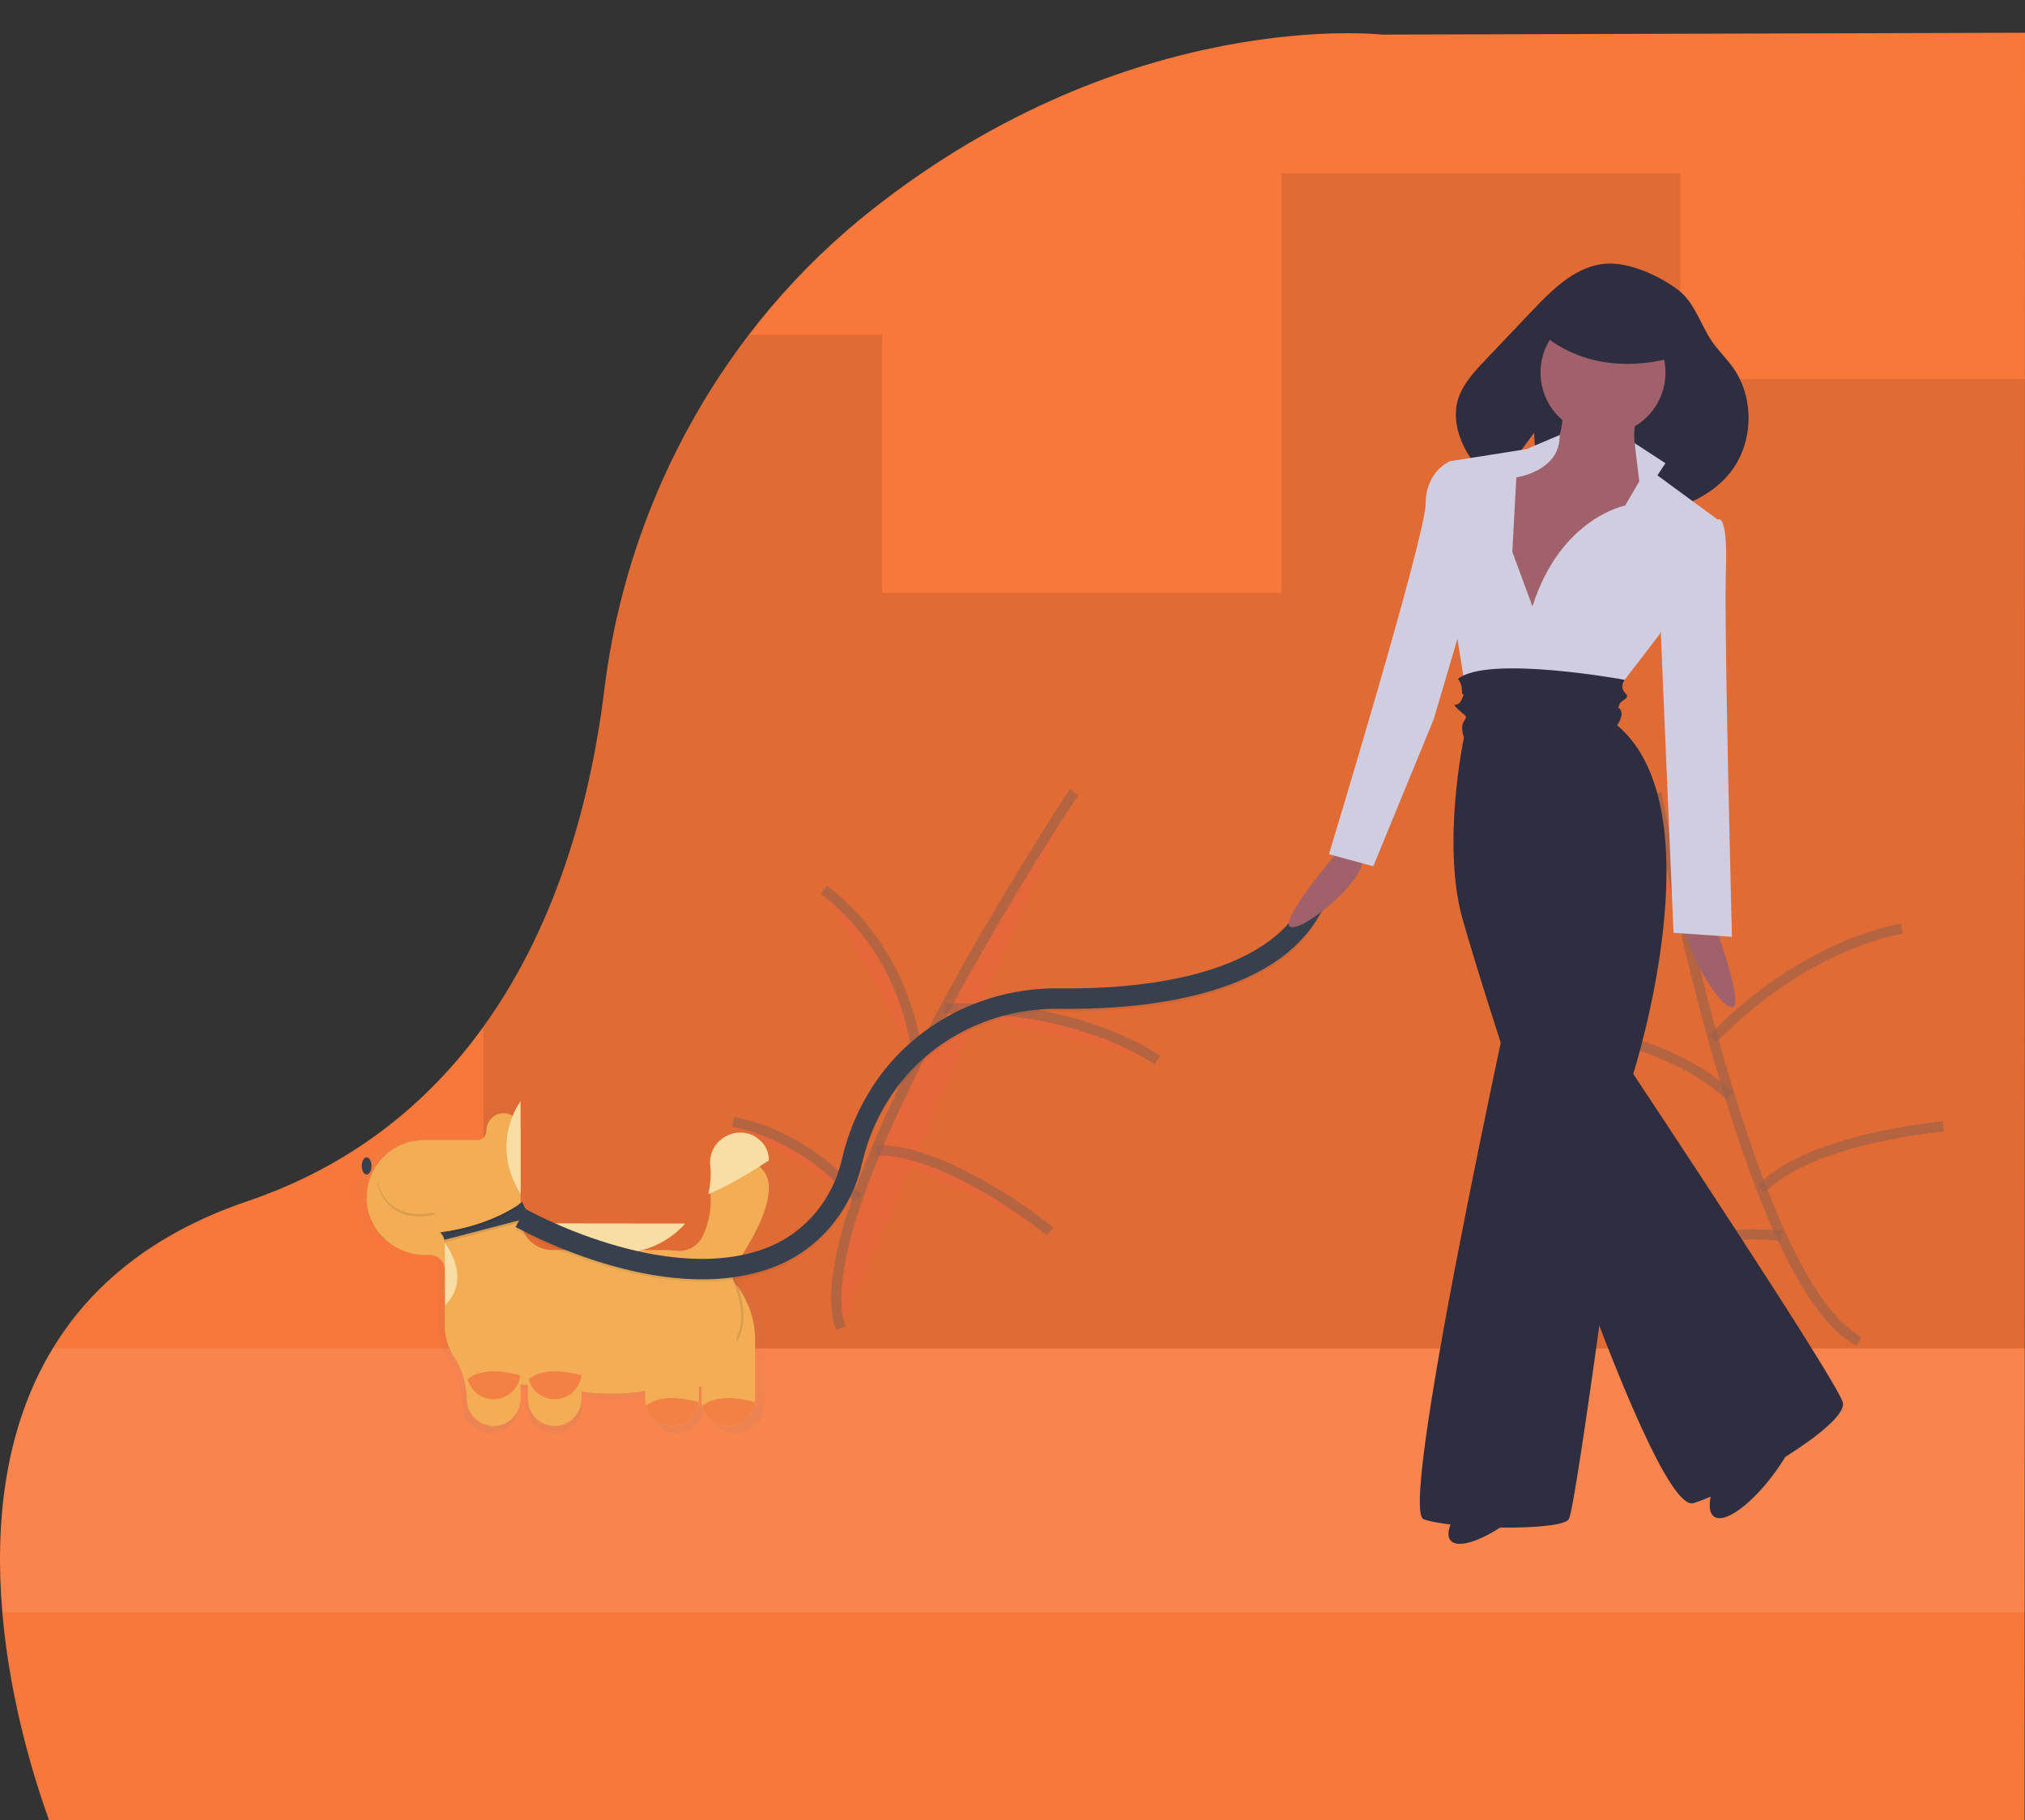 <svg width="198" height="178" viewBox="0 0 198 178" fill="none" xmlns="http://www.w3.org/2000/svg">
<rect x="0" y="0" width="198" height="178" fill="#333333" stroke="none"/>
<g clip-path="url(#clip0)">
<path d="M0.227 157.649C1.302 170.267 5.855 180.706 5.855 180.706L197.96 180.749L198 3.202L135.147 3.385C135.147 3.385 110.479 0.554 85.19 20.563C84.4 21.188 83.625 21.829 82.867 22.488C79.309 25.565 76.076 28.998 73.218 32.733C65.497 42.856 60.618 54.858 59.085 67.498C57.865 77.402 54.775 89.989 47.249 100.419C46.991 100.776 46.728 101.131 46.461 101.483C41.272 108.296 34.097 114.092 24.193 117.455C14.825 120.638 8.839 125.797 5.166 131.836C0.343 139.759 -0.496 149.194 0.227 157.649Z" fill="#F8773B"/>
<path opacity="0.1" d="M197.98 37.074H164.288V131.857H197.98V37.074Z" fill="black"/>
<path opacity="0.1" d="M86.263 131.857H125.276L125.276 57.962H86.263V131.857Z" fill="black"/>
<path opacity="0.1" d="M47.251 100.431V131.857H86.263V32.738H73.204C65.486 42.864 60.61 54.867 59.079 67.507C57.861 77.411 54.774 89.999 47.251 100.431Z" fill="black"/>
<path opacity="0.1" d="M125.276 131.857H164.288V16.974H125.276L125.276 131.857Z" fill="black"/>
<path opacity="0.1" d="M0.242 157.672H197.98V131.857H5.175C0.354 139.781 -0.483 149.216 0.242 157.672Z" fill="white"/>
<g opacity="0.5">
<g opacity="0.6">
<path d="M105.007 77.461C105.007 77.461 78.072 118.005 82.201 129.882L105.007 77.461Z" fill="#F55F44"/>
<path d="M105.007 77.461C105.007 77.461 78.072 118.005 82.201 129.882" stroke="#535461" stroke-miterlimit="10"/>
</g>
<g opacity="0.6">
<path d="M113.147 103.644C113.147 103.644 105.603 98.164 92.376 98.622L113.147 103.644Z" fill="#F55F44"/>
<path d="M113.147 103.644C113.147 103.644 105.603 98.164 92.376 98.622" stroke="#535461" stroke-miterlimit="10"/>
</g>
<g opacity="0.6">
<path d="M89.696 103.76C89.696 103.76 89.379 93.818 80.546 86.984L89.696 103.76Z" fill="#F55F44"/>
<path d="M89.696 103.76C89.696 103.76 89.379 93.818 80.546 86.984" stroke="#535461" stroke-miterlimit="10"/>
</g>
<g opacity="0.6">
<path d="M102.687 120.411C102.687 120.411 92.562 112.225 85.647 112.495L102.687 120.411Z" fill="#F55F44"/>
<path d="M102.687 120.411C102.687 120.411 92.562 112.225 85.647 112.495" stroke="#535461" stroke-miterlimit="10"/>
</g>
<g opacity="0.6">
<path d="M83.844 117.194C83.844 117.194 79.48 111.244 71.676 109.699L83.844 117.194Z" fill="#F55F44"/>
<path d="M83.844 117.194C83.844 117.194 79.48 111.244 71.676 109.699" stroke="#535461" stroke-miterlimit="10"/>
</g>
</g>
<g opacity="0.5">
<path opacity="0.6" d="M161.967 77.547C161.967 77.547 170.592 125.454 181.793 131.167" stroke="#535461" stroke-miterlimit="10"/>
<path opacity="0.6" d="M185.964 90.806C185.964 90.806 176.727 92.075 167.499 101.563" stroke="#535461" stroke-miterlimit="10"/>
<path opacity="0.6" d="M169.121 107.126C169.121 107.126 162.011 100.171 150.906 101.355" stroke="#535461" stroke-miterlimit="10"/>
<path opacity="0.6" d="M190.022 110.149C190.022 110.149 177.049 111.251 172.245 116.234" stroke="#535461" stroke-miterlimit="10"/>
<path opacity="0.6" d="M174.196 120.873C174.196 120.873 166.928 119.6 160.227 123.888" stroke="#535461" stroke-miterlimit="10"/>
</g>
<g opacity="0.5">
<path opacity="0.5" d="M34.917 116.843C34.963 120.082 37.695 122.642 40.933 122.642H41.383C41.782 122.641 42.165 122.796 42.45 123.073C42.667 123.276 42.818 123.54 42.883 123.829C42.913 123.946 42.928 124.067 42.928 124.187V129.904C42.927 131.003 43.241 132.079 43.834 133.004C44.697 134.315 45.164 135.847 45.181 137.416C45.182 137.782 45.255 138.144 45.397 138.482C45.538 138.819 45.746 139.125 46.007 139.381C46.269 139.638 46.578 139.84 46.918 139.975C47.258 140.11 47.622 140.177 47.988 140.17C49.503 140.143 50.69 138.84 50.69 137.326V135.896L51.441 135.983V137.416C51.441 137.782 51.514 138.144 51.656 138.482C51.797 138.819 52.005 139.125 52.266 139.381C52.528 139.638 52.837 139.84 53.177 139.975C53.517 140.11 53.881 140.177 54.247 140.17C55.762 140.143 56.949 138.84 56.949 137.326V136.602C57.7 136.915 61.956 136.915 63.138 136.612L63.458 136.587V137.416C63.458 137.782 63.531 138.144 63.673 138.482C63.815 138.819 64.022 139.125 64.284 139.381C64.545 139.638 64.855 139.84 65.195 139.975C65.535 140.11 65.899 140.177 66.264 140.17C67.779 140.143 68.966 138.84 68.966 137.326V136.136L69.216 136.114V137.416C69.216 137.646 69.245 137.876 69.301 138.099C69.456 138.7 69.809 139.232 70.303 139.607C70.796 139.983 71.403 140.181 72.023 140.17C72.688 140.145 73.323 139.884 73.814 139.434C74.304 138.983 74.618 138.372 74.699 137.711C74.715 137.583 74.724 137.455 74.724 137.326V131.344C74.727 129.289 74.039 127.294 72.772 125.677C72.552 125.391 72.428 125.043 72.42 124.682C72.411 124.322 72.518 123.968 72.724 123.672C74.126 121.618 76.199 118.153 76.131 115.697C76.145 115.03 75.911 114.383 75.475 113.879C75.448 113.849 75.42 113.819 75.393 113.791C73.375 111.678 69.822 113.34 70.13 116.245C70.234 117.218 70.162 118.202 69.917 119.149C69.778 119.685 69.59 120.206 69.354 120.707C69.119 121.209 68.731 121.625 68.246 121.895C67.761 122.164 67.204 122.275 66.653 122.209C66.278 122.164 65.901 122.141 65.523 122.142H53.944C53.265 122.142 52.603 121.929 52.05 121.533C51.498 121.137 51.084 120.579 50.865 119.936C50.747 119.598 50.688 119.244 50.69 118.887V109.872C50.69 109.637 50.642 109.405 50.551 109.189C50.459 108.972 50.325 108.777 50.157 108.613C49.988 108.45 49.788 108.322 49.569 108.237C49.35 108.152 49.117 108.112 48.882 108.12C48.653 108.127 48.428 108.181 48.22 108.278C48.012 108.375 47.826 108.513 47.673 108.683C47.359 109.029 47.185 109.479 47.184 109.946C47.184 110.067 47.16 110.188 47.114 110.301C47.067 110.414 46.999 110.516 46.912 110.602C46.826 110.688 46.724 110.757 46.611 110.803C46.498 110.85 46.377 110.874 46.255 110.874H40.8C40.02 110.874 39.248 111.028 38.529 111.329C37.809 111.63 37.157 112.071 36.609 112.627C36.062 113.182 35.63 113.841 35.34 114.565C35.049 115.289 34.906 116.064 34.917 116.843Z" fill="url(#paint0_linear)"/>
<path opacity="0.5" d="M69.302 138.099C69.456 138.7 69.809 139.232 70.303 139.607C70.796 139.983 71.403 140.181 72.023 140.17C72.688 140.145 73.323 139.884 73.814 139.434C74.304 138.983 74.618 138.372 74.699 137.711C73.032 137.26 70.721 136.95 69.302 138.099Z" fill="url(#paint1_linear)"/>
<path opacity="0.5" d="M63.543 138.099C63.698 138.7 64.05 139.232 64.544 139.607C65.038 139.983 65.644 140.181 66.264 140.17C66.93 140.145 67.565 139.884 68.055 139.434C68.546 138.983 68.86 138.372 68.941 137.711C67.273 137.26 64.963 136.95 63.543 138.099Z" fill="url(#paint2_linear)"/>
<path opacity="0.5" d="M51.526 138.099C51.68 138.7 52.033 139.232 52.527 139.607C53.021 139.983 53.627 140.181 54.247 140.17C54.913 140.145 55.548 139.884 56.038 139.434C56.529 138.983 56.843 138.372 56.923 137.711C55.256 137.26 52.945 136.95 51.526 138.099Z" fill="url(#paint3_linear)"/>
<path opacity="0.5" d="M45.267 138.099C45.421 138.7 45.774 139.232 46.268 139.607C46.762 139.983 47.368 140.181 47.988 140.17C48.654 140.145 49.289 139.884 49.779 139.434C50.27 138.983 50.583 138.372 50.664 137.711C48.997 137.26 46.686 136.95 45.267 138.099Z" fill="url(#paint4_linear)"/>
<path opacity="0.5" d="M69.917 119.149C71.863 118.368 74.236 116.938 76.131 115.697C76.145 115.03 75.911 114.383 75.475 113.879C75.448 113.849 75.42 113.819 75.393 113.791C73.375 111.678 69.822 113.34 70.13 116.245C70.234 117.218 70.162 118.202 69.917 119.149Z" fill="url(#paint5_linear)"/>
<path opacity="0.5" d="M67.563 122.158C67.563 122.158 62.206 128.902 53.444 122.142L67.563 122.158Z" fill="url(#paint6_linear)"/>
<path opacity="0.5" d="M50.69 109.622C50.69 109.622 47.435 113.879 50.69 119.137V109.622Z" fill="url(#paint7_linear)"/>
<path opacity="0.5" d="M42.928 124.145C42.928 124.145 45.795 127.707 42.964 130.538L42.928 124.145Z" fill="url(#paint8_linear)"/>
<g opacity="0.1">
<path opacity="0.1" d="M42.678 123.394C42.891 123.594 42.818 123.787 42.883 124.08L52.192 121.641C51.691 121.255 51.07 120.797 50.865 120.186C49.748 121.052 47.542 122.505 42.678 123.394Z" fill="url(#paint9_linear)"/>
</g>
<path opacity="0.5" d="M42.45 123.073C42.667 123.276 42.818 123.54 42.883 123.829L51.956 121.463C51.449 121.073 51.069 120.542 50.865 119.936C49.748 120.802 47.315 122.184 42.45 123.073Z" fill="url(#paint10_linear)"/>
<path opacity="0.1" d="M50.524 120.436C50.524 120.436 47.685 122.572 42.928 123.233L50.524 120.436Z" fill="url(#paint11_linear)"/>
<path opacity="0.5" d="M50.524 120.186C50.524 120.186 47.685 122.321 42.928 122.983L50.524 120.186Z" fill="url(#paint12_linear)"/>
<g opacity="0.1">
<path opacity="0.1" d="M43.429 120.389C43.429 120.389 38.672 121.891 37.42 117.134L43.429 120.389Z" fill="url(#paint13_linear)"/>
</g>
<path opacity="0.5" d="M43.429 120.139C43.429 120.139 38.672 121.641 37.42 116.883L43.429 120.139Z" fill="url(#paint14_linear)"/>
<path opacity="0.5" d="M34.917 117.134C35.193 117.134 35.417 116.741 35.417 116.257C35.417 115.773 35.193 115.381 34.917 115.381C34.64 115.381 34.416 115.773 34.416 116.257C34.416 116.741 34.64 117.134 34.917 117.134Z" fill="url(#paint15_linear)"/>
<path opacity="0.1" d="M72.847 134.286L71.845 126.273C71.845 126.273 74.85 131.031 72.847 134.286Z" fill="url(#paint16_linear)"/>
<path opacity="0.5" d="M71.595 126.273C71.595 126.273 74.599 131.031 72.596 134.286L71.595 126.273Z" fill="url(#paint17_linear)"/>
</g>
<path d="M35.85 117.178C35.894 120.268 38.5 122.711 41.59 122.711H42.02C42.4 122.71 42.765 122.857 43.038 123.122C43.244 123.316 43.388 123.567 43.451 123.844C43.48 123.955 43.494 124.07 43.494 124.185V129.64C43.492 130.689 43.792 131.716 44.358 132.599C45.181 133.85 45.627 135.311 45.644 136.808C45.644 137.157 45.714 137.503 45.849 137.825C45.984 138.147 46.182 138.439 46.432 138.683C46.681 138.928 46.977 139.121 47.301 139.25C47.626 139.379 47.973 139.442 48.322 139.436C49.767 139.41 50.9 138.167 50.9 136.722V135.357L51.616 135.441V136.808C51.616 137.157 51.686 137.503 51.822 137.825C51.957 138.147 52.155 138.439 52.404 138.683C52.653 138.928 52.949 139.121 53.273 139.25C53.598 139.379 53.945 139.442 54.294 139.436C55.739 139.41 56.872 138.167 56.872 136.722V136.031C57.589 136.33 61.65 136.33 62.777 136.041L63.083 136.017V136.808C63.083 137.157 63.153 137.503 63.288 137.825C63.424 138.147 63.622 138.439 63.871 138.683C64.12 138.928 64.416 139.121 64.74 139.25C65.065 139.379 65.412 139.442 65.761 139.436C67.206 139.41 68.339 138.167 68.339 136.722V135.587L68.578 135.565V136.808C68.578 137.028 68.605 137.247 68.659 137.46C68.806 138.033 69.143 138.54 69.614 138.899C70.085 139.257 70.664 139.447 71.256 139.436C71.891 139.412 72.496 139.163 72.965 138.733C73.433 138.303 73.732 137.721 73.809 137.09C73.825 136.968 73.833 136.845 73.833 136.722V131.014C73.835 129.054 73.179 127.15 71.97 125.607C71.76 125.334 71.643 125.002 71.635 124.658C71.626 124.313 71.728 123.976 71.924 123.693C73.262 121.734 75.24 118.427 75.176 116.084C75.189 115.448 74.966 114.83 74.55 114.349C74.524 114.32 74.497 114.292 74.471 114.265C72.546 112.249 69.156 113.835 69.45 116.607C69.549 117.535 69.48 118.474 69.246 119.378C69.114 119.889 68.934 120.387 68.709 120.864C68.484 121.344 68.115 121.741 67.652 121.998C67.189 122.255 66.657 122.36 66.131 122.298C65.774 122.255 65.414 122.233 65.054 122.233H54.005C53.357 122.233 52.725 122.03 52.198 121.653C51.671 121.275 51.276 120.742 51.067 120.129C50.955 119.807 50.898 119.468 50.9 119.127V110.526C50.9 110.302 50.855 110.08 50.767 109.874C50.68 109.667 50.552 109.481 50.391 109.325C50.23 109.169 50.04 109.047 49.831 108.966C49.622 108.885 49.399 108.847 49.175 108.854C48.956 108.861 48.741 108.913 48.543 109.005C48.345 109.097 48.167 109.229 48.021 109.391C47.722 109.721 47.556 110.151 47.555 110.596C47.555 110.712 47.532 110.828 47.487 110.935C47.443 111.043 47.378 111.14 47.295 111.223C47.213 111.305 47.115 111.37 47.008 111.415C46.9 111.459 46.785 111.482 46.669 111.482H41.463C40.719 111.482 39.982 111.629 39.296 111.916C38.609 112.204 37.986 112.624 37.464 113.155C36.942 113.685 36.53 114.313 36.253 115.004C35.976 115.695 35.839 116.434 35.85 117.178H35.85Z" fill="#F3AD55"/>
<path d="M68.659 137.46C68.806 138.033 69.143 138.54 69.614 138.899C70.085 139.257 70.664 139.447 71.256 139.436C71.891 139.412 72.496 139.163 72.965 138.733C73.433 138.303 73.732 137.721 73.809 137.09C72.218 136.66 70.013 136.363 68.659 137.46Z" fill="#F38143"/>
<path d="M63.164 137.46C63.312 138.033 63.648 138.54 64.12 138.899C64.591 139.257 65.169 139.447 65.761 139.436C66.396 139.412 67.002 139.163 67.47 138.733C67.938 138.303 68.238 137.721 68.315 137.09C66.724 136.66 64.519 136.363 63.164 137.46Z" fill="#F38143"/>
<path d="M51.697 134.849C51.845 135.422 52.182 135.929 52.653 136.288C53.124 136.646 53.702 136.836 54.294 136.825C54.929 136.801 55.535 136.552 56.003 136.122C56.471 135.692 56.771 135.11 56.848 134.479C55.257 134.049 53.052 133.752 51.697 134.849Z" fill="#F38143"/>
<path d="M45.725 134.849C45.873 135.422 46.209 135.929 46.68 136.288C47.152 136.646 47.73 136.836 48.322 136.825C48.957 136.801 49.563 136.552 50.031 136.122C50.499 135.692 50.798 135.11 50.876 134.479C49.285 134.049 47.08 133.752 45.725 134.849Z" fill="#F38143"/>
<path d="M69.246 116.767C71.103 116.022 73.367 114.658 75.176 113.473C75.189 112.837 74.966 112.219 74.55 111.738C74.524 111.709 74.497 111.681 74.471 111.654C72.546 109.638 69.156 111.224 69.45 113.996C69.549 114.924 69.48 115.863 69.246 116.767Z" fill="#F8DEA5"/>
<path d="M67 119.638C67 119.638 61.889 126.073 53.527 119.622L67 119.638Z" fill="#F8DEA5"/>
<path d="M50.9 107.676C50.9 107.676 47.794 111.738 50.9 116.755V107.676Z" fill="#F8DEA5"/>
<path d="M43.494 121.534C43.494 121.534 46.229 124.933 43.528 127.634L43.494 121.534Z" fill="#F8DEA5"/>
<path opacity="0.1" d="M43.255 120.817C43.458 121.008 43.389 121.192 43.451 121.472L52.333 119.145C51.855 118.777 51.263 118.339 51.067 117.756C50.001 118.583 47.897 119.969 43.255 120.817Z" fill="black"/>
<path d="M43.038 120.511C43.244 120.705 43.388 120.956 43.451 121.233L52.108 118.975C51.625 118.603 51.262 118.096 51.067 117.518C50.001 118.344 47.679 119.663 43.038 120.511Z" fill="#383F4D"/>
<path opacity="0.1" d="M50.741 117.995C50.741 117.995 48.033 120.033 43.494 120.664L50.741 117.995Z" fill="black"/>
<path d="M50.741 117.756C50.741 117.756 48.033 119.794 43.494 120.425L50.741 117.756Z" fill="#F3AD55"/>
<path opacity="0.1" d="M42.592 118.738C42.592 118.738 38.053 120.172 36.859 115.632L42.592 118.738Z" fill="black"/>
<path d="M42.592 118.499C42.592 118.499 38.053 119.933 36.859 115.393L42.592 118.499Z" fill="#F3AD55"/>
<path d="M35.849 114.844C36.113 114.844 36.327 114.47 36.327 114.008C36.327 113.546 36.113 113.172 35.849 113.172C35.585 113.172 35.371 113.546 35.371 114.008C35.371 114.47 35.585 114.844 35.849 114.844Z" fill="#383F4D"/>
<path opacity="0.1" d="M72.042 131.21L71.086 123.565C71.086 123.565 73.953 128.104 72.042 131.21Z" fill="black"/>
<path d="M70.847 123.565C70.847 123.565 73.714 128.104 71.803 131.21L70.847 123.565Z" fill="#F3AD55"/>
<path opacity="0.1" d="M50.9 119.33C50.9 119.33 64.932 127.257 75.389 123.162C79.434 121.579 82.347 118.01 83.308 113.774C83.849 111.407 84.795 109.152 86.105 107.109C89.894 101.2 96.55 97.783 103.567 97.882C110.84 97.984 124.49 96.996 128.493 88.549" stroke="#383F4D" stroke-width="2" stroke-miterlimit="10"/>
<path d="M50.9 119.091C50.9 119.091 64.932 127.018 75.389 122.923C79.434 121.34 82.347 117.772 83.308 113.535C83.849 111.168 84.795 108.913 86.105 106.87C89.894 100.961 96.55 97.544 103.567 97.643C110.84 97.745 124.49 96.757 128.493 88.311" stroke="#383F4D" stroke-width="2" stroke-miterlimit="10"/>
<path d="M131.064 82.966C131.064 82.966 124.894 90.162 126.191 90.632C127.488 91.102 133.542 85.96 133.153 84.142L131.064 82.966Z" fill="#A0616A"/>
<path d="M167.377 89.635C167.377 89.635 170.727 98.502 169.348 98.502C167.968 98.502 164.028 91.605 165.013 90.029L167.377 89.635Z" fill="#A0616A"/>
<path d="M173.739 143.715C176.068 140.431 177.094 137.156 176.029 136.401C174.964 135.645 172.212 137.695 169.882 140.979C167.552 144.263 166.527 147.538 167.592 148.294C168.657 149.049 171.409 147 173.739 143.715Z" fill="#2F2E41"/>
<path d="M148.915 147.692C151.975 145.076 153.769 142.15 152.92 141.157C152.072 140.165 148.903 141.481 145.842 144.097C142.782 146.714 140.989 149.639 141.837 150.632C142.686 151.625 145.854 150.309 148.915 147.692Z" fill="#2F2E41"/>
<path d="M169.461 35.961C168.908 35.178 168.228 34.495 167.644 33.735C166.299 31.984 165.833 29.65 164.027 28.307C162.241 26.978 159.405 25.67 157.17 25.775C154.223 25.913 151.885 28.199 149.854 30.339C148.302 31.974 146.749 33.608 145.197 35.243C144.074 36.426 142.91 37.682 142.505 39.262C142.116 40.78 142.495 42.411 143.208 43.808C143.948 45.224 144.986 46.464 146.25 47.441C147.809 45.294 149.993 42.33 149.993 42.33L150.502 49.703C153.143 50.578 155.98 50.75 158.763 50.557L159.587 47.534L160.452 50.389C163.778 49.948 167.12 48.8 169.179 46.204C171.455 43.334 171.576 38.952 169.461 35.961Z" fill="#2F2E41"/>
<path d="M156.738 42.538C160.111 42.538 162.845 39.803 162.845 36.43C162.845 33.056 160.111 30.321 156.738 30.321C153.364 30.321 150.63 33.056 150.63 36.43C150.63 39.803 153.364 42.538 156.738 42.538Z" fill="#A0616A"/>
<path d="M152.797 39.386C152.797 39.386 153.191 44.115 150.63 44.509C148.068 44.903 145.31 44.509 145.31 46.085C145.31 47.662 147.28 62.047 147.28 62.047L152.206 61.653L159.102 54.953L162.845 47.662C162.845 47.662 158.314 45.691 160.284 39.78L152.797 39.386Z" fill="#A0616A"/>
<path d="M149.841 59.288L147.871 53.968L148.265 46.677C148.265 46.677 152.591 46.085 152.497 42.538L149.25 43.918L141.763 45.1V51.997C141.763 51.997 139.202 56.135 142.157 60.273L143.536 68.944L157.723 67.959L162.254 62.047L167.968 50.815L162.057 46.48L162.846 45.297L159.831 43.331L160.284 47.071L158.905 49.435C158.905 49.435 152.6 50.618 149.841 59.288Z" fill="#D0CDE1"/>
<path d="M142.945 45.494L141.763 45.1C141.763 45.1 139.399 46.085 139.399 49.238C139.399 52.391 129.941 83.526 129.941 83.526L134.276 84.708L140.187 70.323L143.733 58.303L142.945 45.494Z" fill="#D0CDE1"/>
<path d="M166.392 50.815H167.968C167.968 50.815 168.953 50.026 168.756 55.741C168.559 61.456 169.348 91.605 169.348 91.605L163.634 91.211L162.254 58.697L166.392 50.815Z" fill="#D0CDE1"/>
<path d="M158.861 66.473C158.861 66.473 145.507 64.017 142.551 66.382C142.825 66.713 142.966 67.135 142.945 67.564C142.945 68.353 143.339 67.368 142.945 68.353C142.551 69.338 141.763 68.55 142.551 69.338C143.339 70.126 143.536 69.929 143.142 70.52C142.748 71.112 143.142 72.097 143.142 72.097C143.142 72.097 140.975 82.344 142.945 89.635C144.916 96.926 161.269 148.357 165.604 146.978C169.939 145.599 180.775 139.293 180.184 137.125C179.593 134.958 159.693 105.005 159.693 105.005C159.693 105.005 167.968 79.191 158.117 70.915C158.117 70.915 158.708 70.126 158.511 69.535C158.314 68.944 158.117 69.535 158.314 68.944C158.511 68.353 159.496 68.353 158.905 67.762C158.314 67.17 158.861 66.473 158.861 66.473Z" fill="#2F2E41"/>
<path d="M149.841 87.664C149.841 87.664 136.443 147.569 139.202 148.554C141.96 149.54 152.6 149.737 153.388 148.554C154.176 147.372 159.693 105.005 159.693 105.005L149.841 87.664Z" fill="#2F2E41"/>
<path d="M150.137 31.996C150.137 31.996 155.063 37.908 164.914 34.558L162.156 29.631L155.654 27.661L150.137 31.996Z" fill="#2F2E41"/>
</g>
<defs>
<linearGradient id="paint0_linear" x1="55.525" y1="140.171" x2="55.525" y2="108.119" gradientUnits="userSpaceOnUse">
<stop stop-color="#808080" stop-opacity="0.25"/>
<stop offset="0.535" stop-color="#808080" stop-opacity="0.12"/>
<stop offset="1" stop-color="#808080" stop-opacity="0.1"/>
</linearGradient>
<linearGradient id="paint1_linear" x1="3135.44" y1="2127.7" x2="3135.44" y2="2086.02" gradientUnits="userSpaceOnUse">
<stop stop-color="#808080" stop-opacity="0.25"/>
<stop offset="0.535" stop-color="#808080" stop-opacity="0.12"/>
<stop offset="1" stop-color="#808080" stop-opacity="0.1"/>
</linearGradient>
<linearGradient id="paint2_linear" x1="3287.44" y1="2127.7" x2="3287.44" y2="2086.02" gradientUnits="userSpaceOnUse">
<stop stop-color="#808080" stop-opacity="0.25"/>
<stop offset="0.535" stop-color="#808080" stop-opacity="0.12"/>
<stop offset="1" stop-color="#808080" stop-opacity="0.1"/>
</linearGradient>
<linearGradient id="paint3_linear" x1="3604.65" y1="2127.7" x2="3604.65" y2="2086.02" gradientUnits="userSpaceOnUse">
<stop stop-color="#808080" stop-opacity="0.25"/>
<stop offset="0.535" stop-color="#808080" stop-opacity="0.12"/>
<stop offset="1" stop-color="#808080" stop-opacity="0.1"/>
</linearGradient>
<linearGradient id="paint4_linear" x1="3769.85" y1="2127.7" x2="3769.85" y2="2086.02" gradientUnits="userSpaceOnUse">
<stop stop-color="#808080" stop-opacity="0.25"/>
<stop offset="0.535" stop-color="#808080" stop-opacity="0.12"/>
<stop offset="1" stop-color="#808080" stop-opacity="0.1"/>
</linearGradient>
<linearGradient id="paint5_linear" x1="3567.71" y1="3822.94" x2="3567.71" y2="3620.84" gradientUnits="userSpaceOnUse">
<stop stop-color="#808080" stop-opacity="0.25"/>
<stop offset="0.535" stop-color="#808080" stop-opacity="0.12"/>
<stop offset="1" stop-color="#808080" stop-opacity="0.1"/>
</linearGradient>
<linearGradient id="paint6_linear" x1="8897.5" y1="1982.83" x2="8897.5" y2="1936.88" gradientUnits="userSpaceOnUse">
<stop stop-color="#808080" stop-opacity="0.25"/>
<stop offset="0.535" stop-color="#808080" stop-opacity="0.12"/>
<stop offset="1" stop-color="#808080" stop-opacity="0.1"/>
</linearGradient>
<linearGradient id="paint7_linear" x1="1032.69" y1="5702.86" x2="1032.69" y2="5243.42" gradientUnits="userSpaceOnUse">
<stop stop-color="#808080" stop-opacity="0.25"/>
<stop offset="0.535" stop-color="#808080" stop-opacity="0.12"/>
<stop offset="1" stop-color="#808080" stop-opacity="0.1"/>
</linearGradient>
<linearGradient id="paint8_linear" x1="958.038" y1="4252.04" x2="958.038" y2="4044.64" gradientUnits="userSpaceOnUse">
<stop stop-color="#808080" stop-opacity="0.25"/>
<stop offset="0.535" stop-color="#808080" stop-opacity="0.12"/>
<stop offset="1" stop-color="#808080" stop-opacity="0.1"/>
</linearGradient>
<linearGradient id="paint9_linear" x1="6632.99" y1="2506.66" x2="6632.99" y2="2429.73" gradientUnits="userSpaceOnUse">
<stop stop-color="#808080" stop-opacity="0.25"/>
<stop offset="0.535" stop-color="#808080" stop-opacity="0.12"/>
<stop offset="1" stop-color="#808080" stop-opacity="0.1"/>
</linearGradient>
<linearGradient id="paint10_linear" x1="6638.72" y1="2501.47" x2="6638.72" y2="2424.53" gradientUnits="userSpaceOnUse">
<stop stop-color="#808080" stop-opacity="0.25"/>
<stop offset="0.535" stop-color="#808080" stop-opacity="0.12"/>
<stop offset="1" stop-color="#808080" stop-opacity="0.1"/>
</linearGradient>
<linearGradient id="paint11_linear" x1="5331.64" y1="1822.46" x2="5331.64" y2="1782.77" gradientUnits="userSpaceOnUse">
<stop stop-color="#808080" stop-opacity="0.25"/>
<stop offset="0.535" stop-color="#808080" stop-opacity="0.12"/>
<stop offset="1" stop-color="#808080" stop-opacity="0.1"/>
</linearGradient>
<linearGradient id="paint12_linear" x1="5331.64" y1="1818.66" x2="5331.64" y2="1778.97" gradientUnits="userSpaceOnUse">
<stop stop-color="#808080" stop-opacity="0.25"/>
<stop offset="0.535" stop-color="#808080" stop-opacity="0.12"/>
<stop offset="1" stop-color="#808080" stop-opacity="0.1"/>
</linearGradient>
<linearGradient id="paint13_linear" x1="4413.5" y1="2189.03" x2="4413.5" y2="2127.57" gradientUnits="userSpaceOnUse">
<stop stop-color="#808080" stop-opacity="0.25"/>
<stop offset="0.535" stop-color="#808080" stop-opacity="0.12"/>
<stop offset="1" stop-color="#808080" stop-opacity="0.1"/>
</linearGradient>
<linearGradient id="paint14_linear" x1="4413.5" y1="2184.36" x2="4413.5" y2="2122.9" gradientUnits="userSpaceOnUse">
<stop stop-color="#808080" stop-opacity="0.25"/>
<stop offset="0.535" stop-color="#808080" stop-opacity="0.12"/>
<stop offset="1" stop-color="#808080" stop-opacity="0.1"/>
</linearGradient>
<linearGradient id="paint15_linear" x1="-607.837" y1="1128" x2="-607.837" y2="1112.41" gradientUnits="userSpaceOnUse">
<stop stop-color="#808080" stop-opacity="0.25"/>
<stop offset="0.535" stop-color="#808080" stop-opacity="0.12"/>
<stop offset="1" stop-color="#808080" stop-opacity="0.1"/>
</linearGradient>
<linearGradient id="paint16_linear" x1="1025.87" y1="5452.34" x2="1025.87" y2="5126.53" gradientUnits="userSpaceOnUse">
<stop stop-color="#808080" stop-opacity="0.25"/>
<stop offset="0.535" stop-color="#808080" stop-opacity="0.12"/>
<stop offset="1" stop-color="#808080" stop-opacity="0.1"/>
</linearGradient>
<linearGradient id="paint17_linear" x1="1027.77" y1="5452.34" x2="1027.77" y2="5126.53" gradientUnits="userSpaceOnUse">
<stop stop-color="#808080" stop-opacity="0.25"/>
<stop offset="0.535" stop-color="#808080" stop-opacity="0.12"/>
<stop offset="1" stop-color="#808080" stop-opacity="0.1"/>
</linearGradient>
<clipPath id="clip0">
<rect width="198" height="177.547" fill="white" transform="translate(0 0.591)"/>
</clipPath>
</defs>
</svg>
